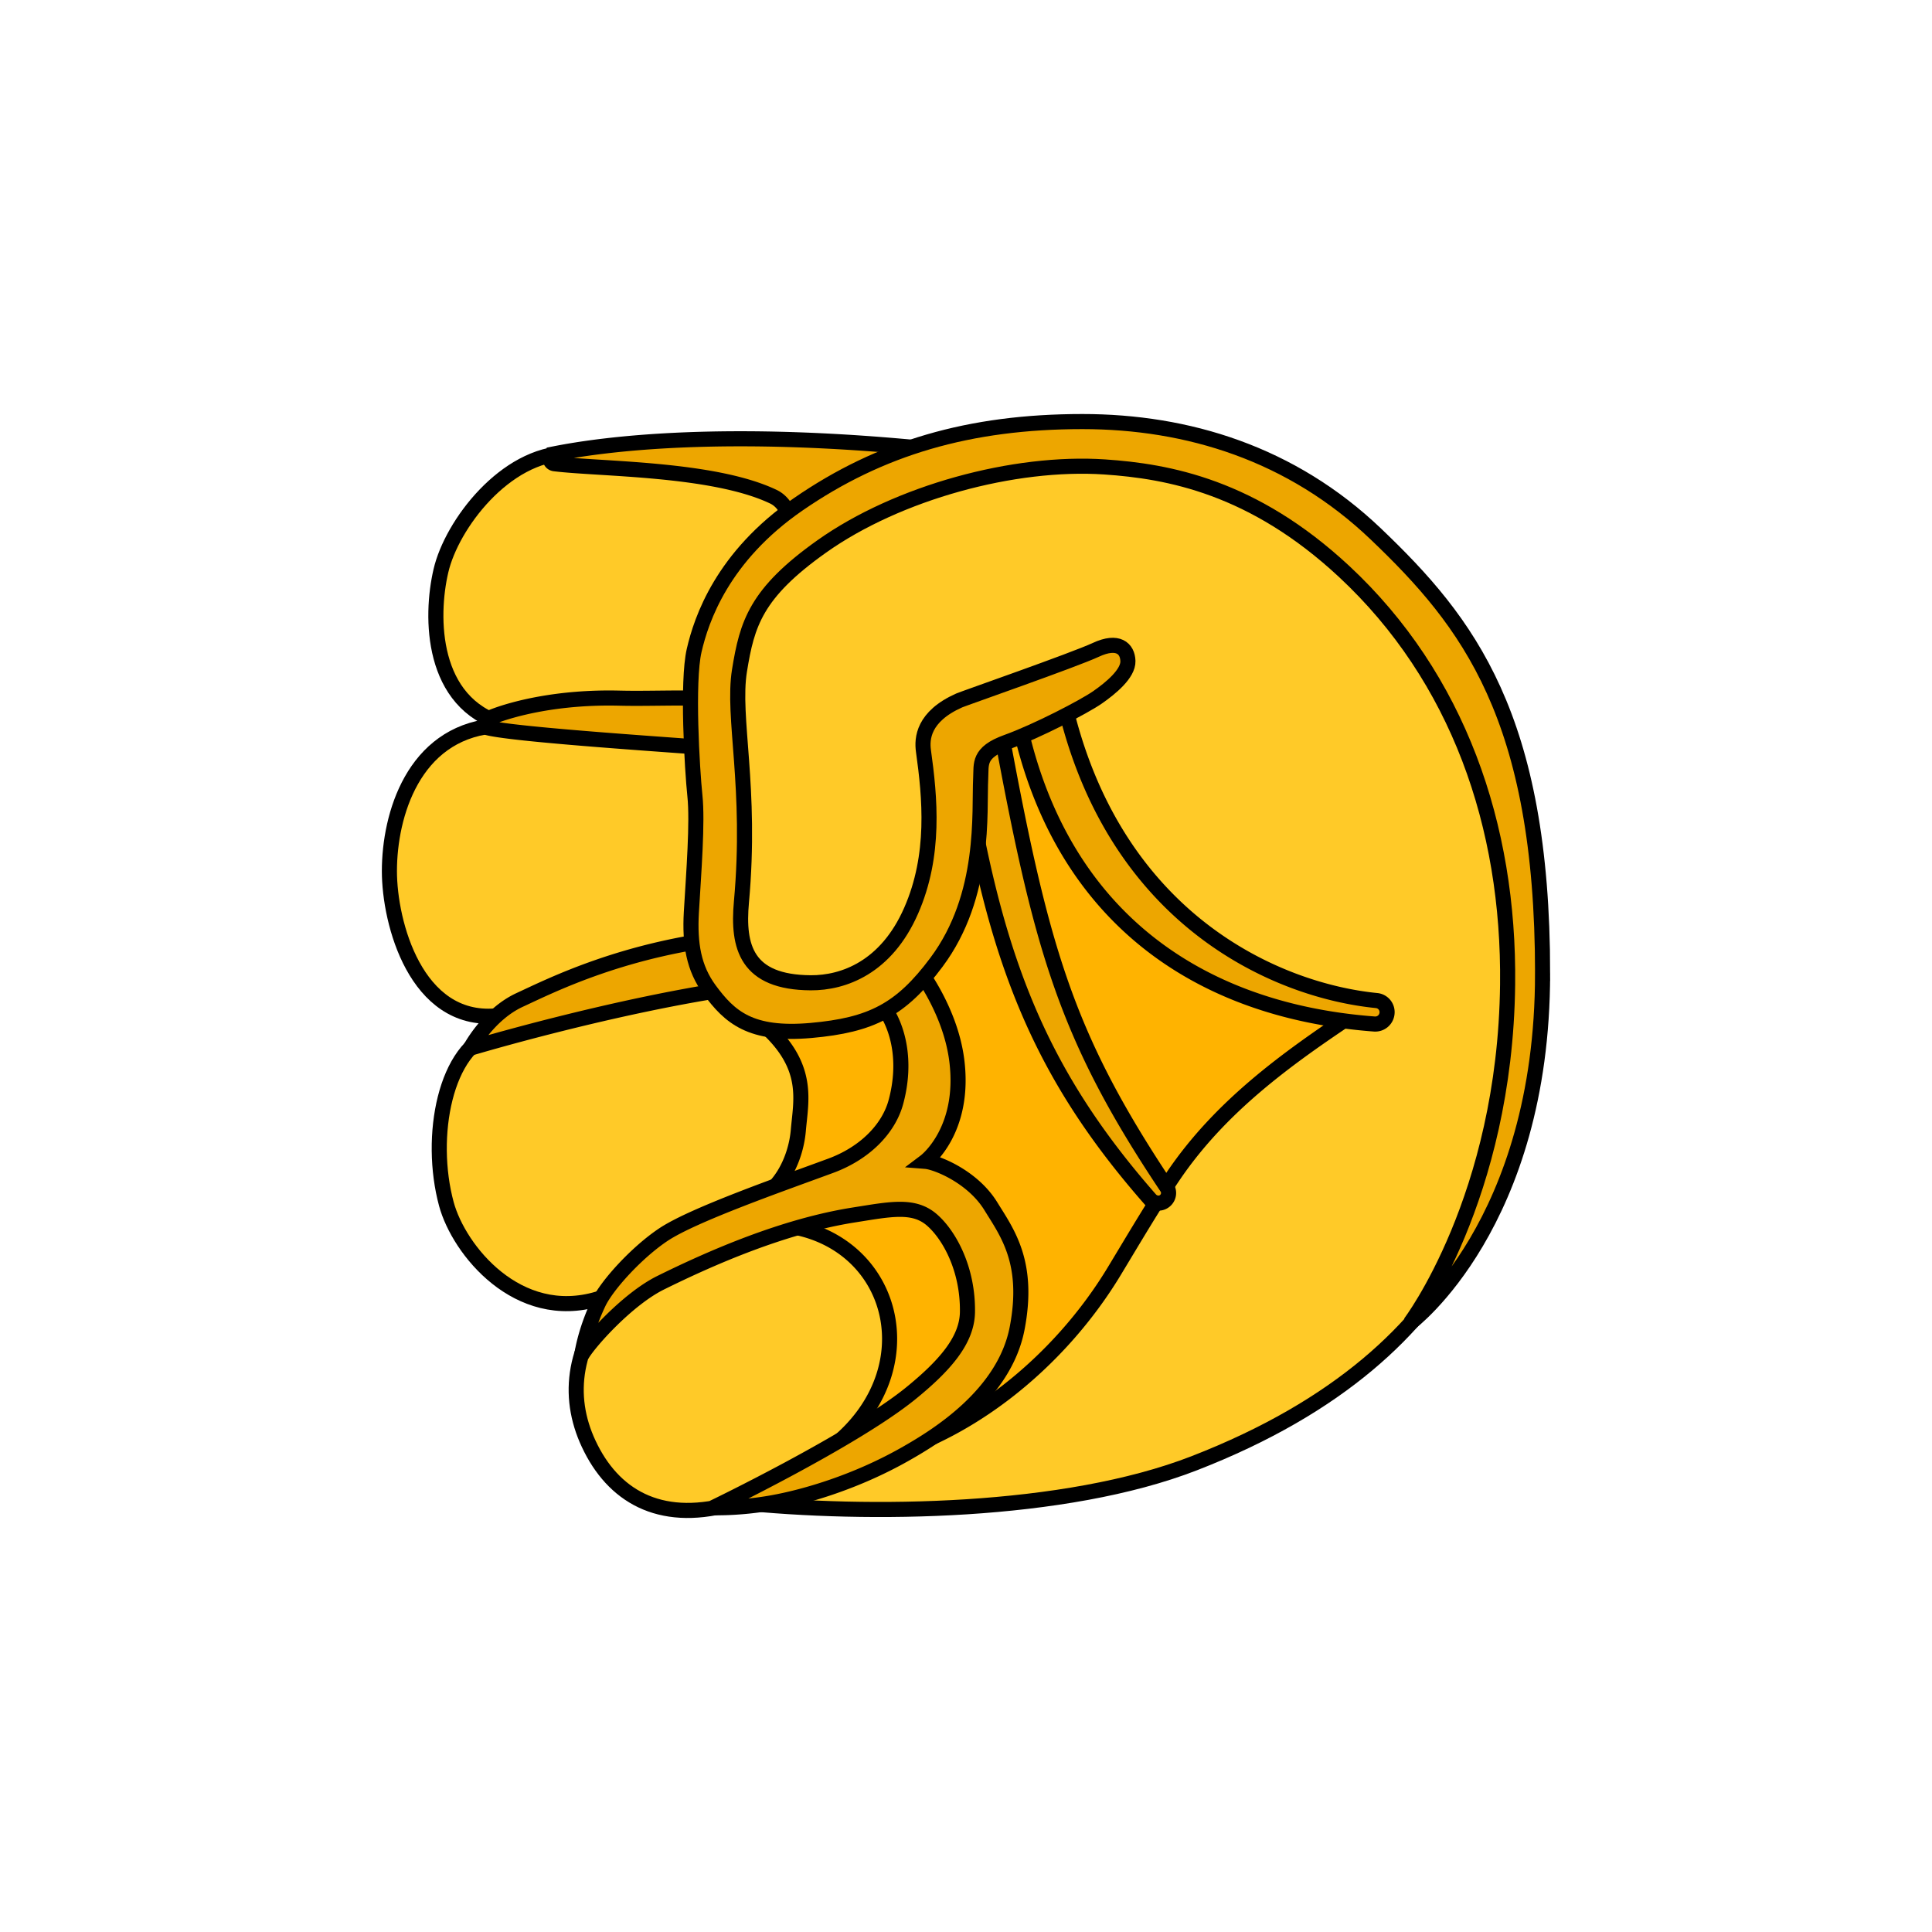 <svg width="128" height="128" xmlns="http://www.w3.org/2000/svg" xml:space="preserve"><g stroke="null"><path fill="#FFCA28" d="M37.584 30.031c-4.113.058-7.66 4.712-8.372 7.787-.72 3.075-.662 8.773 4.151 10.155 0 0-.42.095-.751.127-5.196.554-6.813 5.845-6.813 9.614 0 3.464 1.77 10.021 7.036 9.595l-.045 1.101c-3.285.93-4.431 6.883-3.215 11.365.827 3.043 4.724 7.876 10.047 6.278.445-.134.923-.287 1.413-.452-3.075 3.304-3.534 6.857-2.031 10.06 1.598 3.418 4.654 5.252 9.257 4.03.185-.052.37-.109.554-.16 8.755.917 21.743.739 30.3-2.585 19.368-7.519 21.17-20.73 21.411-28.841 1.064-35.412-24.46-38.475-27.842-38.373-3.298.102-8.716-.013-11.657 1.33-.007 0-21.062-1.063-23.443-1.03z"/><path fill="#FFB300" d="M73.907 84.079c1.197-1.98 2.515-4.221 3.807-6.138 3.113-4.603 7.456-7.76 12.09-10.83-7.97-.865-14.503-6.067-17.89-13.096-.433-.91-1.522-3.865-1.897-4.794-.382-1.216-.84-2.114-2.49-1.662-2.152.401-4.08 1.464-3.814 3.827a26 26 0 0 1-1.286 8.015c-1.388 5.4-6.914 7.723-11.778 6.1 0 0-.885 1.623.12 2.546 2.904 2.668 2.286 4.871 2.12 6.87-.177 1.948-1.253 4.164-3.22 4.788 0 0 .362 1.216.445 1.426 8.767-.44 11.982 9.194 5.106 14.676.319.452.987 1.184 1.528 1.076 7.067-1.363 13.472-6.622 17.159-12.804z"/><g fill="#EDA600"><path d="M48.23 46.381c-2.019-.248-4.903-.07-7.176-.127-4.132-.102-7.118.726-8.379 1.216-.579.223-.56.681-.56.681 1.108.503 14.287 1.318 16.12 1.496v-3.266zm10.371 20.425c.866 1.26 1.496 3.45.758 6.195-.484 1.802-2.076 3.406-4.323 4.234-3.298 1.216-9.099 3.24-11.079 4.558-1.776 1.185-3.737 3.343-4.304 4.533-.923 1.949-1.107 3.445-1.107 3.445.49-.866 3.043-3.712 5.227-4.788 3.323-1.643 8.117-3.75 12.797-4.489 2.426-.382 3.98-.725 5.189.344 1.146 1.006 2.381 3.254 2.337 6.1-.032 1.865-1.503 3.546-3.795 5.405-3.852 3.107-13.058 7.545-13.058 7.545s1.7.07 3.909-.325c2.21-.395 5.57-1.382 8.824-3.228 2.101-1.19 6.564-3.935 7.411-8.328.847-4.386-.681-6.367-1.75-8.105-1.204-1.948-3.592-2.903-4.324-2.96 0 0 2.668-2.012 2.076-6.692-.446-3.495-2.712-6.258-2.687-6.271zm-9.315-1.433-.407-3.33c-7.462.745-12.358 3.241-14.446 4.203s-3.267 3.196-3.267 3.196c.051-.013 9.589-2.878 18.12-4.069zM36.718 30.07c-.369.076-.35.61.026.655 3.024.37 10.505.287 14.484 2.178 1.235.585 1.14 2.234 1.834 2.47.821.28 10.569-5.418 9.168-5.565-14.02-1.464-22.163-.407-25.512.261zm40.455 49.489c-.293.241-.72.184-.968-.102-7.66-8.736-10.651-16.643-12.689-31.172l2.642-.732c2.776 15.146 4.342 20.92 11.155 31.12a.67.67 0 0 1-.14.886zm14.72-12.409a.783.783 0 0 1-.834.694c-12.333-.924-21.214-7.787-23.691-20.737l3.113-.7c3.26 14.503 14.052 19.221 20.724 19.883a.77.77 0 0 1 .688.86z"/><path d="M102.2 64.495c0 16.61-8.773 23.162-8.773 23.162s6.297-8.29 6.456-22.436c.121-10.518-3.291-20.342-10.836-27.365-6.042-5.622-11.645-6.634-15.86-6.92-5.984-.402-13.701 1.687-18.75 5.271-4.368 3.1-4.94 5.113-5.444 8.22-.502 3.107.822 7.703.128 15.344-.268 2.96.325 5.316 4.597 5.341 2.158.013 4.998-1.006 6.647-4.775 1.617-3.686 1.247-7.494.815-10.594-.109-.796-.032-2.267 2.368-3.336.318-.14 7.608-2.68 9.06-3.356s2.095-.095 2.12.745c.026.84-1.146 1.802-2.025 2.413s-4.01 2.241-6.01 2.96c-1.91.688-1.668 1.465-1.719 2.363-.114 2.254.382 7.78-2.929 12.218-2.355 3.164-4.316 4.164-8.308 4.52-4.03.357-5.393-.891-6.724-2.693-1.056-1.432-1.324-3.037-1.21-5.112.16-2.7.42-5.998.236-7.742-.184-1.745-.528-7.551-.05-9.627.477-2.07 1.871-6.22 6.895-9.684 5.418-3.737 11.345-5.482 18.826-5.482 6.96 0 13.86 2.108 19.457 7.462 6.08 5.807 11.034 12.078 11.034 29.103z"/></g></g></svg>